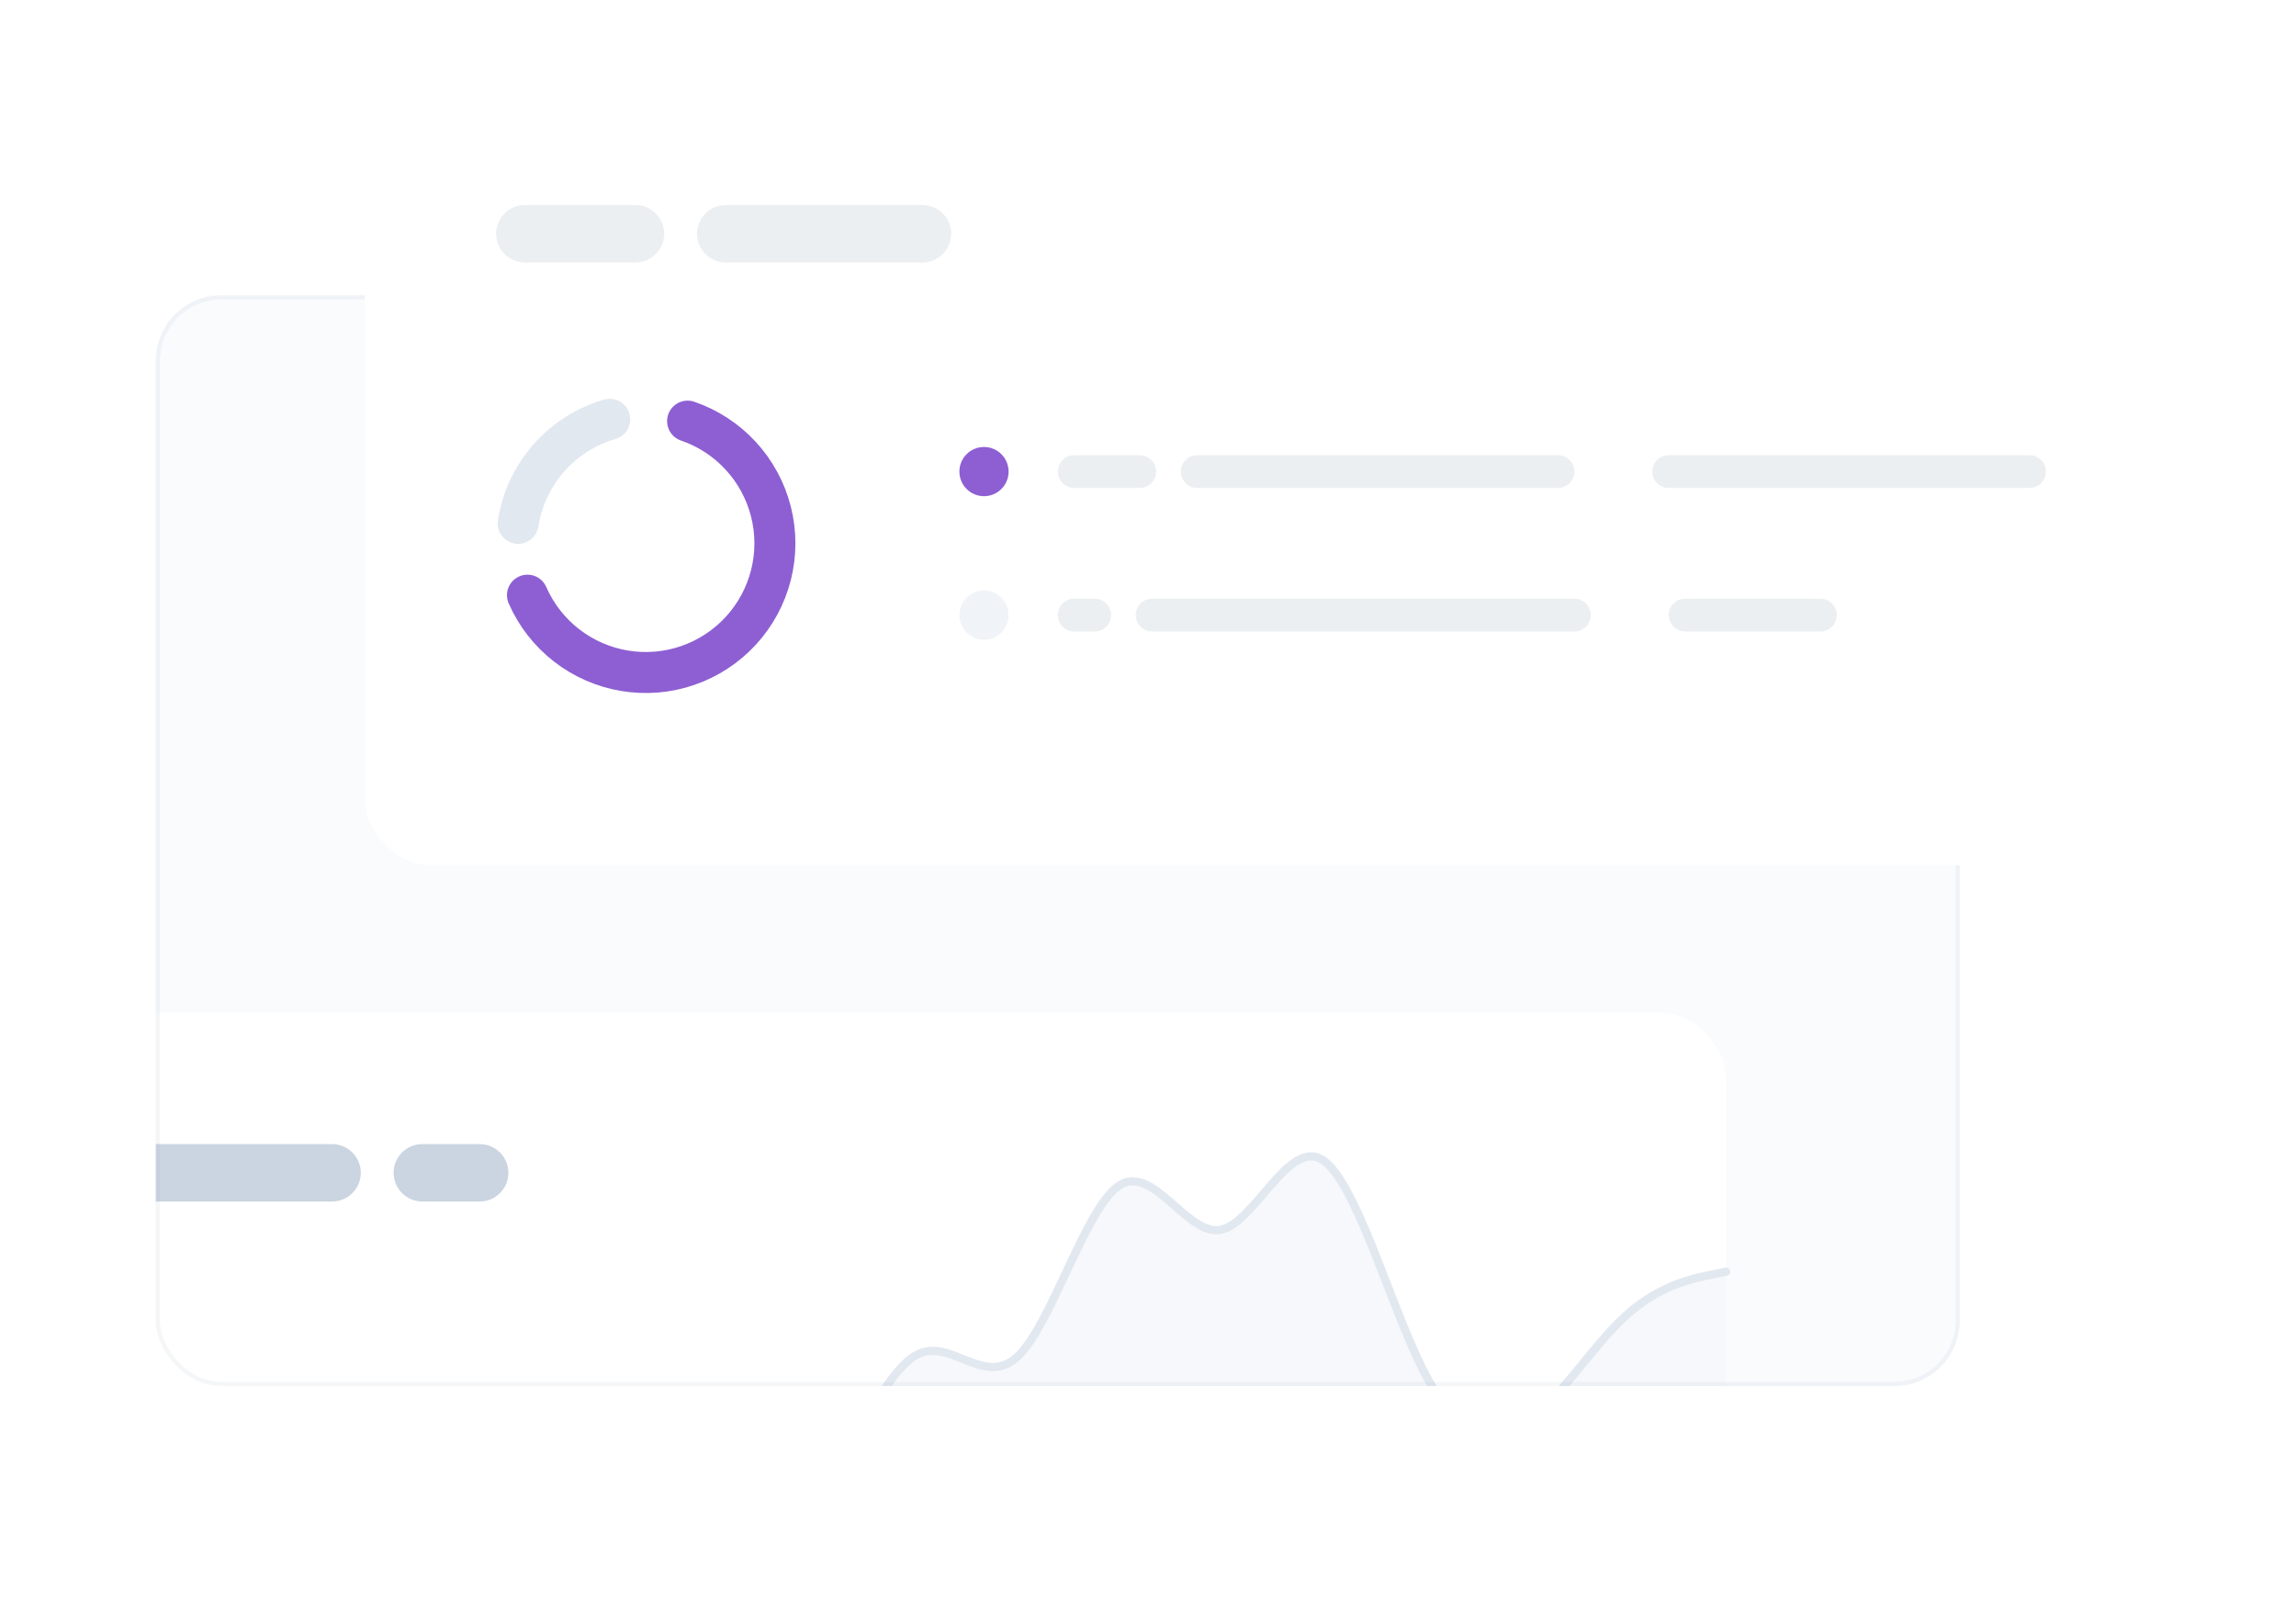 <?xml version="1.0" encoding="UTF-8" standalone="no"?>
<svg
   width="560"
   height="396"
   viewBox="0 0 560 396"
   fill="none"
   version="1.1"
   id="svg20"
   sodipodi:docname="highlight-04-mobile.svg"
   inkscape:version="1.4 (e7c3feb100, 2024-10-09)"
   xmlns:inkscape="http://www.inkscape.org/namespaces/inkscape"
   xmlns:sodipodi="http://sodipodi.sourceforge.net/DTD/sodipodi-0.dtd"
   xmlns="http://www.w3.org/2000/svg"
   xmlns:svg="http://www.w3.org/2000/svg">
  <sodipodi:namedview
     id="namedview20"
     pagecolor="#505050"
     bordercolor="#ffffff"
     borderopacity="1"
     inkscape:showpageshadow="0"
     inkscape:pageopacity="0"
     inkscape:pagecheckerboard="1"
     inkscape:deskcolor="#505050"
     inkscape:zoom="1.0928014"
     inkscape:cx="125.36587"
     inkscape:cy="45.296429"
     inkscape:window-width="1920"
     inkscape:window-height="1014"
     inkscape:window-x="0"
     inkscape:window-y="0"
     inkscape:window-maximized="1"
     inkscape:current-layer="svg20" />
  <g
     clip-path="url(#clip1_799_1836)"
     id="g5">
    <rect
       x="38"
       y="72"
       width="440"
       height="266"
       rx="16"
       fill="#4074bc"
       fill-opacity="0.03"
       id="rect1" />
    <rect
       x="-2"
       y="247"
       width="423"
       height="183"
       rx="16"
       fill="#ffffff"
       id="rect2" />
    <path
       opacity="0.3"
       d="M 129.111,389.12 125,398 h 296 v -87.876 l -4.111,0.838 c -4.111,0.839 -12.334,2.515 -20.555,10.066 -8.223,7.55 -16.445,20.976 -24.668,26.388 -8.221,5.412 -16.444,2.813 -24.666,-13.521 -8.222,-16.332 -16.445,-46.399 -24.666,-51.175 -8.223,-4.777 -16.445,15.736 -24.668,17.185 -8.221,1.448 -16.444,-16.17 -24.666,-10.813 -8.222,5.356 -16.445,33.686 -24.666,41.585 -8.223,7.898 -16.445,-4.634 -24.668,-0.327 -8.221,4.304 -16.444,25.448 -24.666,34.771 -8.222,9.325 -16.445,6.828 -24.666,1.457 -8.223,-5.369 -16.445,-13.613 -24.668,-8.855 -8.221,4.759 -16.444,22.518 -20.555,31.397 z"
       fill="#e2e8f0"
       id="path2" />
    <path
       d="m 125,398 4.111,-8.88 c 4.111,-8.879 12.334,-26.638 20.555,-31.397 8.223,-4.758 16.445,3.486 24.668,8.855 8.221,5.371 16.444,7.868 24.666,-1.457 8.222,-9.323 16.445,-30.467 24.666,-34.771 8.223,-4.307 16.445,8.225 24.668,0.327 8.221,-7.899 16.444,-36.229 24.666,-41.585 8.222,-5.357 16.445,12.261 24.666,10.813 8.223,-1.449 16.445,-21.962 24.668,-17.185 8.221,4.776 16.444,34.843 24.666,51.175 8.222,16.334 16.445,18.933 24.666,13.521 8.223,-5.412 16.445,-18.838 24.668,-26.388 8.221,-7.551 16.444,-9.227 20.555,-10.066 L 421,310.124"
       stroke="#e2e8f0"
       stroke-width="2"
       stroke-linecap="round"
       id="path3" />
    <path
       d="M 81,279 H 37 c -3.866,0 -7,3.134 -7,7 0,3.866 3.134,7 7,7 h 44 c 3.866,0 7,-3.134 7,-7 0,-3.866 -3.134,-7 -7,-7 z"
       fill="#cbd5e1"
       id="path4" />
    <path
       d="m 117,279 h -14 c -3.866,0 -7,3.134 -7,7 0,3.866 3.134,7 7,7 h 14 c 3.866,0 7,-3.134 7,-7 0,-3.866 -3.134,-7 -7,-7 z"
       fill="#cbd5e1"
       id="path5" />
  </g>
  <rect
     x="38.5"
     y="72.5"
     width="439"
     height="265"
     rx="15.5"
     stroke="#94a3b8"
     stroke-opacity="0.1"
     id="rect5" />
  <g
     filter="url(#filter0_d_799_1836)"
     id="g6"
     clip-path="url(#clipPath20)">
    <rect
       x="89"
       y="18"
       width="423"
       height="183"
       rx="16"
       fill="#ffffff"
       id="rect6" />
  </g>
  <path
     d="m 155,50 h -27 c -3.866,0 -7,3.134 -7,7 0,3.866 3.134,7 7,7 h 27 c 3.866,0 7,-3.134 7,-7 0,-3.866 -3.134,-7 -7,-7 z"
     fill="#eceff1"
     id="path6" />
  <path
     d="m 225,50 h -48 c -3.866,0 -7,3.134 -7,7 0,3.866 3.134,7 7,7 h 48 c 3.866,0 7,-3.134 7,-7 0,-3.866 -3.134,-7 -7,-7 z"
     fill="#eceff1"
     id="path7" />
  <path
     d="m 167.706,102.699 c 4.955,1.697 9.408,4.602 12.957,8.453 3.549,3.851 6.082,8.526 7.37,13.602 1.288,5.076 1.289,10.393 0.005,15.47 -1.284,5.077 -3.813,9.754 -7.36,13.607 -3.546,3.853 -7.997,6.762 -12.95,8.462 -4.953,1.701 -10.252,2.139 -15.417,1.277 -5.166,-0.863 -10.034,-3 -14.166,-6.218 -4.132,-3.217 -7.396,-7.415 -9.497,-12.211"
     stroke="#ec4899"
     stroke-width="10"
     stroke-linecap="round"
     id="path8"
     style="stroke:#8d5fd3;stroke-opacity:1" />
  <path
     d="m 126.379,127.623 c 0.926,-5.914 3.519,-11.441 7.474,-15.935 3.954,-4.494 9.108,-7.767 14.856,-9.438"
     stroke="#e2e8f0"
     stroke-width="10"
     stroke-linecap="round"
     id="path9" />
  <path
     d="m 246,115 c 0,-3.314 -2.686,-6 -6,-6 -3.314,0 -6,2.686 -6,6 0,3.314 2.686,6 6,6 3.314,0 6,-2.686 6,-6 z"
     fill="#ec4899"
     id="path10"
     style="fill:#8d5fd3;fill-opacity:1" />
  <path
     d="m 278,111 h -16 c -2.209,0 -4,1.791 -4,4 0,2.209 1.791,4 4,4 h 16 c 2.209,0 4,-1.791 4,-4 0,-2.209 -1.791,-4 -4,-4 z"
     fill="#eceff1"
     id="path11" />
  <path
     d="m 380,111 h -88 c -2.209,0 -4,1.791 -4,4 0,2.209 1.791,4 4,4 h 88 c 2.209,0 4,-1.791 4,-4 0,-2.209 -1.791,-4 -4,-4 z"
     fill="#eceff1"
     id="path12" />
  <path
     d="m 495,111 h -88 c -2.209,0 -4,1.791 -4,4 0,2.209 1.791,4 4,4 h 88 c 2.209,0 4,-1.791 4,-4 0,-2.209 -1.791,-4 -4,-4 z"
     fill="#eceff1"
     id="path13" />
  <path
     d="m 246,150 c 0,-3.314 -2.686,-6 -6,-6 -3.314,0 -6,2.686 -6,6 0,3.314 2.686,6 6,6 3.314,0 6,-2.686 6,-6 z"
     fill="#f0f3f7"
     id="path14" />
  <path
     d="m 267,146 h -5 c -2.209,0 -4,1.791 -4,4 0,2.209 1.791,4 4,4 h 5 c 2.209,0 4,-1.791 4,-4 0,-2.209 -1.791,-4 -4,-4 z"
     fill="#eceff1"
     id="path15" />
  <path
     d="M 384,146 H 281 c -2.209,0 -4,1.791 -4,4 0,2.209 1.791,4 4,4 h 103 c 2.209,0 4,-1.791 4,-4 0,-2.209 -1.791,-4 -4,-4 z"
     fill="#eceff1"
     id="path16" />
  <path
     d="m 444,146 h -33 c -2.209,0 -4,1.791 -4,4 0,2.209 1.791,4 4,4 h 33 c 2.209,0 4,-1.791 4,-4 0,-2.209 -1.791,-4 -4,-4 z"
     fill="#eceff1"
     id="path17" />
  <defs
     id="defs20">
    <filter
       id="filter0_d_799_1836"
       x="51"
       y="-10"
       width="499"
       height="259"
       filterUnits="userSpaceOnUse"
       color-interpolation-filters="sRGB">
      <feFlood
         flood-opacity="0"
         result="BackgroundImageFix"
         id="feFlood17" />
      <feColorMatrix
         in="SourceAlpha"
         type="matrix"
         values="0 0 0 0 0 0 0 0 0 0 0 0 0 0 0 0 0 0 127 0"
         result="hardAlpha"
         id="feColorMatrix17" />
      <feOffset
         dy="10"
         id="feOffset17" />
      <feGaussianBlur
         stdDeviation="19"
         id="feGaussianBlur17" />
      <feColorMatrix
         type="matrix"
         values="0 0 0 0 0.094 0 0 0 0 0.153 0 0 0 0 0.294 0 0 0 0.06 0"
         id="feColorMatrix18" />
      <feBlend
         mode="normal"
         in2="BackgroundImageFix"
         result="effect1_dropShadow_799_1836"
         id="feBlend18" />
      <feBlend
         mode="normal"
         in="SourceGraphic"
         in2="effect1_dropShadow_799_1836"
         result="shape"
         id="feBlend19" />
    </filter>
    <clipPath
       id="clip1_799_1836">
      <rect
         x="38"
         y="72"
         width="440"
         height="266"
         rx="16"
         fill="white"
         id="rect20" />
    </clipPath>
    <clipPath
       clipPathUnits="userSpaceOnUse"
       id="clipPath20">
      <rect
         width="560"
         height="396"
         fill="#ffffff"
         id="rect21"
         x="0"
         y="0" />
    </clipPath>
  </defs>
</svg>

